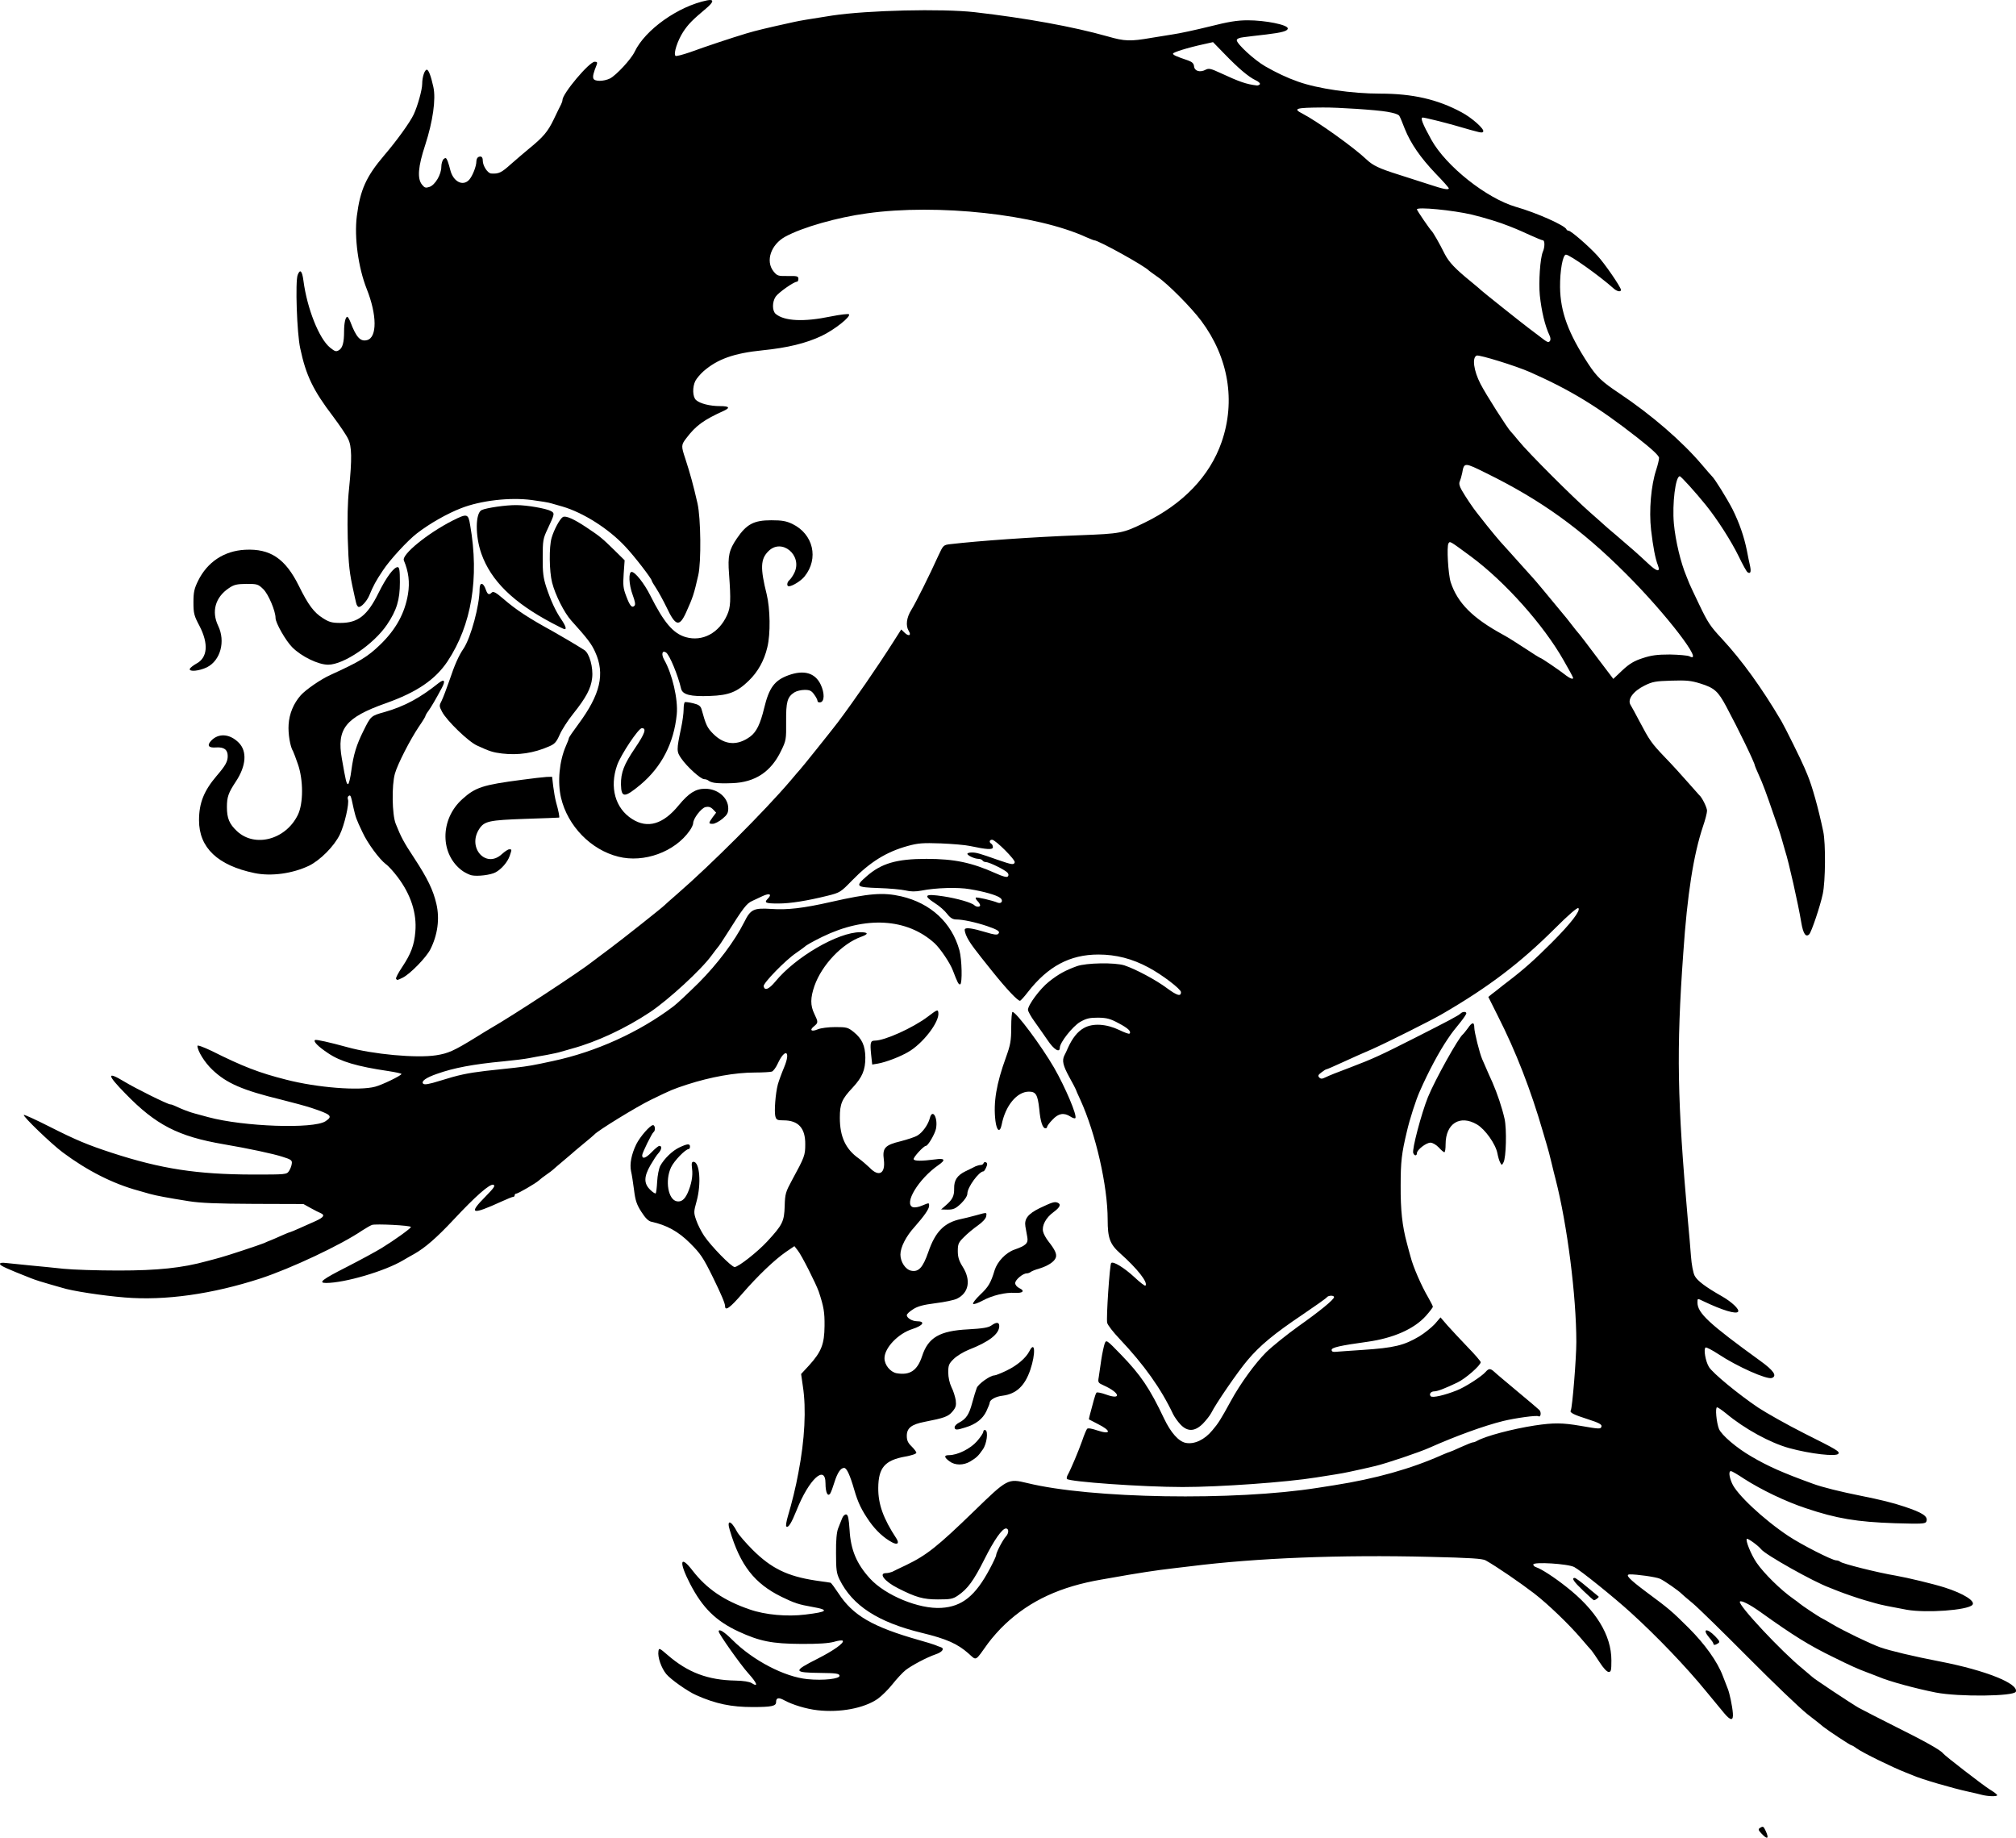 <svg xmlns="http://www.w3.org/2000/svg" width="1264.667" height="1152.694" viewBox="0 0 12646.672 11526.942"><path d="M11049.474 11500.274c-19-20-21-27-10-34 20-13 23-12 37 18 23 50 11 57-27 16m1384-242c-16-5-55-13-85-20-101-22-297-79-350-103-14-6-34-14-45-18-80-31-266-122-307-151-14-11-29-19-32-19-7 0-146-92-175-115-9-8-54-44-101-80-47-37-213-196-370-354s-314-312-350-342c-36-29-67-57-70-60-17-18-110-83-136-94s-145-28-189-27c-31 1-3 30 101 108 150 111 161 121 270 229 101 101 179 210 213 300 13 33 27 69 31 80 11 26 29 111 32 154 4 49-14 48-55-1-20-24-71-86-114-138-125-153-308-344-471-492-104-95-318-267-355-286-40-21-257-34-257-16 0 7 8 14 18 17 33 11 112 62 188 122 187 146 284 304 284 462 0 63-2 73-17 73-11 0-34-25-57-61-22-34-44-66-50-73-6-6-36-41-66-76-75-88-208-216-295-283-86-66-236-169-304-207-21-11-95-16-351-22-560-14-1086 7-1500 59-63 7-149 18-190 23s-129 19-195 30c-66 12-143 25-172 30-258 44-449 132-606 280-35 32-83 87-108 121-83 116-70 109-122 63-69-61-139-92-292-129-276-67-436-171-517-335-19-39-22-62-22-165-1-79 4-132 13-155 7-19 19-47 25-63s17-26 26-25c12 3 16 25 21 98 7 124 44 212 128 304 97 106 308 193 448 184 130-8 213-75 303-244 22-41 40-80 40-85 0-17 41-96 61-118 20-21 20-51 1-51-24 0-75 73-135 193-68 135-105 186-167 228-31 21-46 24-125 24-92 0-138-13-250-70-84-42-125-95-75-95 11 0 28-4 38-8 9-5 49-24 87-42 129-62 198-117 425-337 212-206 214-207 335-178 399 98 1298 113 1823 30 20-3 66-10 102-16 261-41 482-103 677-190 24-10 45-19 48-19 2 0 34-13 70-30 36-16 70-30 75-30 6 0 18-4 28-10 54-30 219-74 361-96 120-18 174-17 286 2 121 21 129 22 133 3 2-12-19-23-85-44-91-29-116-42-108-55 10-16 35-327 35-430 0-288-57-736-130-1020-5-19-17-66-26-105-9-38-22-88-29-110-6-22-18-60-25-85-75-259-169-502-282-724l-60-120 23-19c13-10 31-23 39-30s35-28 60-47c101-77 170-139 275-244 121-121 183-202 168-217-6-6-61 41-149 129-215 214-413 365-702 533-75 44-352 182-444 223-70 30-103 45-191 85-49 23-92 41-95 41-4 0-18 9-32 20-20 15-22 21-13 31 10 10 18 10 40-1 37-17 53-23 158-63 139-53 185-74 400-183 213-108 274-140 290-155 12-12 35-12 35 0 0 5-16 29-35 53-49 61-48 58-82 108-53 78-120 202-176 330-23 51-63 175-80 250-33 138-39 188-39 339-1 154 10 254 39 361 8 30 18 69 23 85 16 64 68 183 112 258 15 26 28 52 28 56 0 5-20 31-44 58-74 82-203 139-366 162-174 24-225 36-225 51 0 10 8 14 25 12 14-1 90-7 170-12 197-13 259-28 355-85 33-20 76-55 97-77l36-42 43 50c24 27 81 88 126 135 46 47 83 90 83 96 0 20-95 103-145 127-77 37-126 56-146 56-22 0-35 18-22 31 11 11 88-7 163-37 50-19 156-87 181-116 20-23 30-23 55 0 10 10 75 64 144 122 69 57 131 110 138 117 14 14 9 48-6 39-11-7-143 11-221 30-118 29-297 94-461 167-64 29-273 99-340 115-49 12-118 27-165 37-16 4-56 11-87 16-32 5-86 14-120 19-185 30-603 60-838 60-249 0-714-33-726-51-2-5 0-16 6-26 19-34 67-148 90-213 12-36 26-69 31-75 6-6 29-2 64 10 88 29 89 2 2-41-29-15-53-27-54-28-2-2 4-26 30-121 6-22 13-43 17-47 3-4 30 1 60 12 99 36 88-11-14-57-36-16-38-19-32-52 3-20 10-69 16-110 6-40 16-85 21-100 10-26 11-26 103 69 124 128 180 211 270 401 42 88 91 143 135 152 54 11 119-19 168-79 37-43 53-69 116-184 60-110 152-236 221-305 39-38 130-111 201-162 136-96 225-169 225-184 0-13-37-11-45 1-4 6-73 55-153 109-177 119-267 193-345 286-59 69-199 273-227 330-8 16-32 46-52 67-51 51-97 53-142 5-17-18-37-47-45-63-76-161-182-310-337-474-39-41-74-86-77-100-7-30 16-366 25-375 13-13 82 30 145 88 35 33 66 57 70 54 18-19-50-106-159-203-64-57-78-96-78-211 0-212-75-540-171-751-16-34-29-64-29-66s-18-36-40-76c-40-73-48-105-31-138 5-9 15-30 22-47 28-61 60-102 100-124 56-32 142-26 223 13 31 15 60 26 63 22 13-13-9-34-68-65-52-28-73-34-129-35-55 0-74 5-113 27-47 28-127 129-127 161 0 35-37 13-77-47-24-34-60-87-82-117s-40-63-41-73c0-30 75-132 132-177 59-47 103-71 175-97 59-21 238-24 298-5 72 24 199 92 267 143 64 47 88 54 88 25 0-19-119-110-204-155-102-55-204-81-314-81-179 0-317 74-443 236-23 30-45 54-49 54-15 0-83-72-170-180-115-143-141-178-161-216-12-23-18-47-15-53 8-12 48-6 135 20 45 14 67 17 74 10 15-15 1-25-68-49-71-24-154-42-195-42-21 0-37-9-57-35-15-20-49-50-75-66-79-51-66-62 52-44 85 13 177 39 194 56 13 12 36 12 36 0 0-5-7-17-16-26s-14-18-11-22c5-5 102 17 138 32 25 9 36-16 14-31-23-17-99-39-190-54-74-13-213-9-303 9-38 7-67 7-100-1-26-6-102-13-169-15-143-5-148-10-76-73 93-82 189-110 376-110 176 0 284 23 436 91 42 19 68 26 74 20 7-7 6-15-1-24-14-17-115-67-136-67-8 0-18-4-21-10-3-5-15-10-25-10-24 0-70-21-70-32 0-4 12-8 27-8 29 0 47 5 163 46 90 31 101 33 107 16 6-15-121-142-142-142-17 0-20 16-5 25 6 3 10 13 10 22 0 17-37 15-145-8-27-6-109-13-181-16-113-4-142-2-208 16-134 37-236 100-350 217-70 72-75 76-152 95-129 32-234 49-310 49-78 0-90-5-69-27 32-31 16-41-31-19-16 8-45 21-64 30-35 16-54 40-161 210-24 38-48 74-54 80-5 6-23 29-39 51-64 89-271 279-386 356-155 103-333 186-490 229-25 7-56 16-70 20-14 5-54 13-90 20-36 6-85 15-110 20s-97 14-160 20c-191 18-312 41-416 78-70 24-102 47-88 62 8 8 35 4 105-18 118-37 171-48 286-62 51-5 135-15 185-20 86-10 114-15 238-42 269-57 542-181 755-342 22-16 94-84 161-150 118-119 224-260 284-379 40-81 59-90 170-83 100 7 199-4 375-44 238-54 327-61 440-35 185 43 317 165 365 338 16 58 19 209 5 214-10 3-17-11-46-87-17-46-79-138-115-171-173-157-433-172-704-40-61 30-102 53-110 62-3 3-27 20-54 39-67 45-208 190-204 209 6 30 33 19 73-29 126-154 393-310 533-310 52 0 54 12 5 29-119 43-245 175-292 307-26 75-27 123-1 176 25 52 25 56-2 78-31 25-16 36 24 19 19-8 67-14 110-14 70 0 79 2 115 31 52 42 72 86 73 160 0 78-19 123-79 188-69 73-81 102-81 190 0 120 37 198 120 256 19 14 49 40 67 57 58 61 100 37 89-50-10-74 7-92 106-116 42-11 89-26 105-36 32-19 66-67 77-107 16-66 53-5 39 65-7 33-50 107-63 107-14 0-81 73-77 84 4 12 50 12 135 1 61-9 68 3 20 36-124 86-220 244-159 264 11 3 36-1 56-10 46-19 45-19 45 1s-31 64-90 131c-55 60-90 129-90 175s32 94 67 101c47 10 74-19 108-117 44-128 100-185 205-207 19-4 61-14 93-23 72-20 69-20 65 6-2 14-23 37-53 58-27 19-67 52-87 73-34 33-38 44-38 87 0 37 7 61 31 99 53 84 38 164-37 200-16 8-76 21-134 28-79 10-114 20-142 39-21 13-38 29-38 36 0 17 32 37 62 38 57 0 42 27-27 49-89 28-175 118-175 183 0 42 36 86 75 94 84 15 131-16 161-107 38-117 110-159 289-168 90-5 127-11 145-24 32-23 50-22 50 3 0 50-63 99-194 150-32 13-74 39-92 57-30 29-34 40-34 84 0 30 8 67 20 92 12 23 23 60 27 82 4 34 1 46-21 72-26 31-51 40-174 64-83 16-112 39-112 88 0 28 7 44 30 66 16 16 30 34 30 40 0 7-31 17-70 24-128 23-168 70-169 196-1 102 31 192 114 318 19 30 7 42-27 24-51-27-101-73-142-131-50-72-72-117-96-200-26-90-47-136-63-136-22 0-42 30-61 90-9 30-21 62-26 70-16 24-30-6-30-63 0-122-104-26-181 168-33 82-53 114-65 102-4-4 1-33 10-64 24-80 50-184 66-273 40-207 50-401 28-542l-11-77 50-54c77-85 96-133 97-247 1-87-5-121-36-215-17-49-108-230-132-259l-21-27-53 36c-71 49-177 150-274 262-76 88-108 112-108 78 0-17-24-74-76-180-62-126-78-149-144-215-73-73-146-113-242-134-19-4-38-23-63-62-29-45-38-71-46-137-6-45-14-99-19-119-9-44 2-104 33-168 24-48 87-120 105-120 14 0 16 36 3 44-10 7-71 130-71 145 0 26 23 18 58-18 22-23 44-41 50-41 18 0 14 24-6 46-10 10-32 44-50 75-42 73-42 115-2 154 16 16 32 26 35 23s7-37 9-74c2-38 11-82 19-98 25-46 78-97 122-117 49-23 65-24 65-4 0 8-4 15-8 15-20 0-92 74-111 115-39 83-18 205 38 213 27 4 47-11 66-52 24-54 34-108 28-152-4-34-3-44 9-44 39 0 50 138 19 249-18 64-18 71-2 117 9 27 32 72 50 99 44 65 171 195 191 195 23 0 142-93 205-161 96-104 106-125 109-221 2-77 6-89 46-163 79-145 83-156 83-225 1-101-43-150-136-150-40 0-46-3-52-27-7-31 1-141 16-198 6-22 24-71 40-109 43-103 5-121-41-21-11 24-27 45-36 49-8 3-57 6-107 6-125 0-278 28-424 75-96 32-94 31-228 96-89 43-335 194-355 218-3 4-30 26-60 51s-57 47-60 50-34 30-70 60-67 57-70 60-21 17-40 30-41 30-48 37c-18 17-131 83-143 83-5 0-9 5-9 10 0 6-4 10-10 10-5 0-37 13-72 29-188 86-211 80-101-31 53-54 63-68 50-74-22-8-112 71-251 220-104 111-177 175-246 214-19 10-51 29-70 40-114 68-366 142-483 142-53 0-23-23 129-100 82-42 180-95 218-118 80-49 185-124 185-133 1-10-222-21-244-13-11 4-38 20-60 34-135 92-448 239-640 302-302 98-598 140-851 119-137-11-334-41-394-61-14-4-45-13-70-20-50-14-95-28-125-40-147-58-189-77-193-87-3-9 8-12 40-8 24 2 90 9 148 15 58 5 152 15 210 21s213 11 345 11c246 0 399-16 555-59 30-8 69-18 85-23 39-10 244-78 273-90 12-6 32-14 45-19 12-5 43-18 69-30s50-21 53-21c2 0 28-11 57-24s74-33 101-45c50-23 58-37 30-49-10-4-38-18-63-32l-45-25-310-1c-229-1-336-5-410-17-131-21-202-34-245-46-19-6-51-14-70-20-159-43-321-125-475-240-70-52-252-227-244-235 3-3 75 30 160 73 168 85 240 115 393 165 310 101 534 135 883 136 210 0 213 0 228-23 8-12 16-33 17-46 3-20-5-26-57-42-57-19-217-53-370-79-286-49-426-121-617-318-117-119-119-143-5-74 69 42 271 142 287 142 6 0 18 4 28 9 20 10 58 26 87 36 19 7 37 12 123 35 222 60 659 75 735 26 48-32 38-42-88-84-33-11-118-34-190-52-243-59-343-103-431-187-49-46-93-118-94-150 0-7 37 7 88 31 198 99 299 138 469 181 194 50 459 71 558 44 43-11 165-70 165-80 0-3-37-11-82-18-197-29-301-60-378-112-63-42-95-74-82-83 8-4 89 14 202 45 161 45 434 70 557 51 77-12 112-28 247-111 38-24 83-51 100-61 128-73 562-357 636-417 8-6 55-42 104-78 82-61 334-261 346-274 3-4 39-35 80-71 209-181 551-523 710-710 30-36 57-67 60-70 7-6 203-251 237-296 105-140 246-344 349-506l49-77 22 21c26 25 43 16 25-12-20-33-14-83 16-131 28-45 115-219 170-341 30-65 32-67 74-72 181-21 518-45 813-56 259-10 269-12 405-78 242-117 411-293 485-507 89-257 43-531-128-760-62-83-211-234-276-277-25-18-48-34-51-37-25-29-318-191-344-191-4 0-25-9-49-19-313-144-935-212-1377-150-186 25-406 88-512 146-90 49-126 153-74 218 23 28 28 30 90 29 58-1 66 1 66 18 0 10-4 18-10 18-19 0-117 69-133 94-22 33-22 89 1 108 54 45 176 51 344 16 59-12 111-18 115-14 14 14-90 97-172 136-98 46-212 74-370 90-179 18-283 55-371 132-19 17-42 44-50 59-20 39-18 102 4 121 24 22 87 38 150 38 58 0 66 10 25 29-128 58-176 93-236 172-33 43-33 49-6 130 31 96 49 161 76 279 21 92 24 367 5 450-27 119-34 140-76 233-43 95-67 88-124-33-20-41-49-94-64-117s-28-44-28-48c0-12-109-154-166-214-104-112-264-213-394-251-25-7-56-16-70-20-14-5-69-14-123-21-136-18-319 3-442 51-86 33-198 96-279 159-57 44-168 164-212 231-46 69-59 93-87 160-15 34-48 70-64 70-7 0-15-12-18-28-4-15-10-45-15-67-26-116-32-165-37-335-3-118-1-230 8-310 19-189 18-268-6-315-10-22-53-85-94-140-125-164-170-257-206-427-21-93-32-421-16-461 15-39 28-26 36 36 23 175 98 364 167 420 31 25 38 27 56 16 23-14 32-49 32-118 0-52 9-91 20-91 4 0 13 15 20 33 36 95 62 124 104 113 64-16 63-158-2-321-53-134-79-324-62-457 21-164 58-247 171-380 79-92 164-210 186-258 24-51 53-154 53-191 0-42 15-89 29-89 11 0 26 39 41 108 17 76-3 216-51 364-45 136-51 211-20 249 16 20 23 22 47 14 36-13 74-78 74-126 0-20 7-42 15-49 12-10 16-8 25 14 5 15 13 39 16 54 18 74 79 106 119 62 21-24 45-84 45-116 0-12 6-24 14-27 17-7 26 1 26 23 0 33 31 80 53 81 48 3 64-5 125-60 35-31 85-73 110-94 91-74 120-108 157-185 20-42 41-85 46-94 5-10 9-22 9-28 0-40 168-240 202-240 15 0 18 4 13 18-21 52-26 74-21 87 7 20 64 19 104 0 39-20 133-121 155-168 66-138 273-285 454-322 45-9 43 9-4 49-87 73-114 100-146 149-35 54-62 136-48 150 4 4 45-7 92-23 101-37 258-89 354-118 61-18 118-32 300-72 37-8 84-16 238-40 221-33 686-44 892-21 321 37 615 90 835 152 107 31 142 32 275 9 28-5 86-14 130-21 44-6 149-29 234-50 119-30 173-39 240-39 110 0 251 28 251 51 0 16-35 26-135 38-55 6-119 14-142 17-27 3-43 10-43 19 0 23 111 125 179 164 70 40 137 72 206 96 123 44 338 75 514 75 205 0 361 36 511 117 66 35 145 106 136 121-7 11-10 10-176-38-66-19-191-50-203-50-17 0-3 37 54 140 92 165 345 366 529 420 133 38 309 117 318 141 2 5 8 9 14 9 14 0 122 93 179 155 46 49 149 199 149 216 0 15-25 10-46-9-87-78-275-212-299-212-20 0-38 101-37 204 2 155 51 288 177 481 55 83 84 111 195 185 203 136 394 301 520 450 30 36 58 67 61 70 17 15 95 141 129 207 43 87 72 170 90 259 6 32 15 76 20 97 8 38 2 51-16 39-6-4-30-47-54-97-47-97-136-236-208-325-63-78-155-180-163-180-27 0-48 174-37 297 10 108 43 246 79 331 5 12 13 32 18 45 5 12 33 72 62 132 54 113 70 137 143 215 125 135 250 308 372 515 23 39 126 247 145 293 5 12 13 32 19 45 30 72 68 208 99 355 16 75 14 314-3 392-16 76-71 239-85 253-21 21-38-3-50-75-19-115-79-382-101-448-4-14-13-45-20-70s-16-54-20-65-19-54-33-95c-42-123-67-192-93-248-13-29-24-55-24-57 0-16-103-228-179-370-52-97-74-117-163-145-58-18-87-21-181-18-99 3-119 6-169 31-71 35-109 87-88 121 7 11 32 57 55 101 65 123 76 139 161 228 44 45 108 116 144 157s68 77 71 80c17 13 49 78 49 98 0 13-11 57-25 97-60 179-99 427-124 795-44 614-38 920 29 1680 7 69 15 168 19 220 4 55 14 108 24 126 16 30 67 69 171 128 61 35 110 81 101 96-11 18-100-9-219-66-37-18-36-18-36 9 0 66 73 133 393 365 85 61 108 95 74 108-31 12-219-72-335-149-40-26-76-45-81-42-14 8-1 86 21 122 23 38 183 170 309 255 52 34 181 107 288 161 206 103 224 114 215 128-12 20-177 1-308-35-120-33-281-121-397-218-26-21-51-38-56-38-13 0-4 96 12 136 16 38 110 119 204 173 102 60 196 102 384 170 58 22 181 52 302 76 116 23 202 44 270 67 118 39 153 62 141 94-6 15-25 16-199 11-236-8-364-29-557-94-127-42-279-115-388-185-40-27-77-48-82-48-15 0-12 33 6 75 28 69 198 228 354 332 81 54 275 153 300 153 9 0 20 4 26 9 13 12 234 68 349 87 74 13 236 52 305 74 120 38 197 87 174 110-33 33-287 51-410 30-104-19-168-32-194-40-14-4-45-13-70-20-42-12-127-41-177-61-13-5-33-13-45-18-101-37-401-206-428-240-19-24-83-70-90-66-11 7 26 99 61 150 46 67 153 172 229 225 19 13 37 27 40 30 9 9 124 86 140 93 8 4 38 20 65 37 71 42 234 121 300 145 62 22 213 58 380 90 282 55 491 138 472 189-12 29-357 33-502 5-126-25-293-70-360-99-11-4-40-16-65-25-64-24-101-40-220-99-148-72-247-133-455-282-67-48-123-76-129-65-13 20 263 315 394 421 30 25 57 48 60 51 8 10 240 164 290 193 25 14 133 69 240 123 171 85 274 142 290 163 13 17 251 200 292 226 27 16 48 32 48 37 0 9-55 8-95-2m-2565-7006c0-2-9-20-20-40-11-19-29-51-40-71-126-222-367-492-580-650-136-100-132-98-142-83-12 19-2 193 14 244 43 130 137 224 325 327 32 17 97 58 145 90s90 58 93 58c6 0 120 77 164 112 23 17 41 23 41 13m436-124c54-18 91-23 171-23 56 1 111 6 122 11 100 54-145-266-399-519-279-279-532-461-874-629-139-69-140-69-152-1-4 19-11 43-15 52-6 12-3 29 12 55 22 39 73 115 96 143 6 8 35 44 63 80 29 36 66 81 83 100 18 19 70 78 117 130s87 97 90 100c5 4 100 118 188 225 10 11 33 40 52 65s37 47 40 50c7 7 55 69 144 188l78 103 57-54c44-41 74-59 127-76m96-582c-17-44-30-113-43-222-14-123 0-280 32-377 10-30 18-64 18-75 0-14-43-54-137-128-247-193-415-296-672-410-88-39-318-110-335-104-30 12-19 95 24 178 33 65 173 284 190 299 4 3 26 30 51 60 56 70 338 352 450 450 47 41 87 77 90 80s34 30 70 60c89 76 135 116 200 177 55 52 79 57 62 12m-676-1410c3-6 2-21-4-32-29-62-50-150-61-252-8-83 2-233 19-273 13-29 13-72 0-72-5 0-40-14-77-31s-78-35-90-40c-13-5-33-13-45-18-56-23-155-53-233-72-120-28-345-50-345-33 0 7 82 126 91 134 9 7 52 82 84 147 27 51 63 90 165 173 30 25 57 47 60 51 6 7 256 206 296 236 16 12 49 37 74 56 50 39 56 42 66 26m-636-955c0-4-37-46-83-93-94-99-155-186-193-280-14-37-29-73-34-81-4-9-34-19-76-26-67-12-313-28-404-27-173 1-190 7-127 39 94 49 321 211 402 288 39 37 79 56 200 94 55 18 141 45 190 61 90 30 125 37 125 25m-1185-653c3-6-9-17-27-25-46-22-110-77-195-165l-72-74-58 13c-102 22-193 51-193 59 0 9 21 18 92 42 28 10 38 19 40 38 3 30 38 40 73 21 19-10 33-7 91 20 123 57 164 71 231 79 6 0 14-3 18-8"/><path d="M5128.474 10727.274c-71-8-156-34-208-62-36-20-52-17-52 11 0 25-27 31-148 31-133 0-230-20-352-74-53-23-161-99-189-133-31-38-55-106-49-143 3-22 6-21 58 24 127 110 253 157 425 160 49 1 88 7 102 16 44 28 34 0-20-60-49-54-187-249-187-264 0-20 35 2 86 53 129 129 327 232 471 246 100 10 205-2 201-22-2-13-23-16-118-17-174-2-176-10-20-89 99-50 170-100 158-113-4-4-29-1-55 7-33 9-99 14-208 13-179-1-257-16-391-78-142-66-225-148-303-298-72-139-64-187 15-84 89 115 198 189 359 244 97 34 235 46 348 32 142-17 153-29 45-48-86-15-113-24-193-63-170-83-260-198-325-417-22-70 7-65 45 8 10 19 54 70 99 115 116 115 216 164 391 191 50 7 93 14 96 14 4 0 26 30 50 66 91 140 213 211 509 295 41 11 84 25 95 29 11 5 28 11 37 14 27 8 12 31-30 45-58 20-150 69-189 99-19 15-56 55-83 89s-69 75-93 92c-86 59-236 87-377 71m5620-417c0-5-11-21-25-37-48-56-18-65 35-11 29 30 32 37 20 45-18 12-30 13-30 3m-817-333c-60-57-75-80-53-80 5 0 40 25 77 57 38 31 70 58 73 60 4 4-20 23-30 23-3-1-33-27-67-60m-3975-811q-52.5-39-3-39c53 0 134-40 175-87 22-25 40-52 40-60s6-13 13-10c19 7 9 86-16 121-29 42-39 51-78 75-43 26-96 26-131 0m32-214c0-8 12-21 28-29 44-23 63-51 82-123 10-37 23-80 29-95 10-25 84-78 110-78 7 0 41-13 76-30 67-32 122-79 144-122 36-71 40 16 6 116-34 101-88 152-173 163-45 5-82 26-82 45 0 4-9 28-21 53-23 48-66 82-134 102-52 17-65 16-65-2m116-774c-4-5 17-31 44-57 52-49 67-74 91-154 17-54 70-110 124-129 72-25 88-40 81-78-3-18-9-48-12-67-8-48 16-79 89-115 78-37 93-42 112-35 25 10 17 29-25 60-48 35-74 85-65 122 3 15 19 43 34 62 40 51 53 78 46 100-8 26-49 53-105 70-25 7-49 17-54 22-6 4-16 8-24 8-24 0-72 40-72 61 0 11 11 24 25 31 38 17 24 33-25 30-62-4-144 16-205 49-30 16-56 25-59 20m-170-619c41-35 52-59 51-104-1-53 19-83 72-109 25-12 54-26 63-31 10-4 24-8 32-8s16-5 18-12c2-6 9-8 16-4 8 5 8 13 0 31-6 14-14 25-17 25-28 0-101 100-101 139 0 15-15 38-40 63-34 32-48 38-83 38l-42-1zm3476-268c-6-11-13-36-17-57-11-58-77-151-128-181-107-63-197-6-197 124 0 28-3 50-8 50-4 0-20-13-35-30-16-17-39-30-52-30-27 0-85 45-85 66 0 18-16 18-23-1-9-21 51-248 92-350 45-110 192-374 220-395 4-3 17-20 30-37 27-40 41-42 41-5 0 28 33 160 49 197 5 11 16 36 24 55s26 60 40 90c31 71 61 160 77 231 14 64 10 244-7 273-10 19-11 19-21 0m-3166-261c-14-116 6-233 66-398 28-78 33-103 33-188 0-53 4-97 8-97 23 0 181 212 261 350 71 124 147 303 133 316-3 4-18-1-31-10-41-26-75-20-112 20-19 19-34 40-34 45s-4 9-10 9c-18 0-32-42-39-121-10-90-21-109-65-109-75 0-148 88-171 208-11 52-31 39-39-25m-780-418c-7-72-4-85 23-85 63 0 239-80 331-149 62-47 65-48 68-26 8 58-99 196-192 248-55 31-137 62-187 71l-36 6zm-2980-473c-3-5 14-37 38-73 56-84 76-138 83-222 10-116-28-233-111-343-24-32-57-69-74-81-40-30-115-131-147-201-40-84-42-92-56-152-17-80-18-82-30-75-6 4-8 13-5 21 10 25-22 163-51 222-35 72-122 160-193 195-103 49-237 68-342 46-231-48-348-159-348-331 0-109 31-185 110-278 56-65 70-90 70-125 0-40-23-57-72-54-47 4-60-11-33-41 46-50 117-46 174 11 54 54 47 146-18 244-47 71-56 97-56 160 0 70 15 106 63 151 112 105 306 54 382-102 35-71 35-220 0-319-13-38-27-74-30-80-18-27-32-111-28-167 4-68 31-133 76-184 31-35 128-102 187-128 184-84 232-113 312-190 99-96 154-197 174-317 12-74 4-140-26-211-15-37 149-170 306-250 92-46 98-44 110 29 58 331 9 626-142 854-77 115-193 194-388 263-253 90-308 160-275 347 25 143 29 160 39 160 5 0 15-40 21-88 13-97 32-159 75-245 47-95 47-95 133-119 123-35 222-88 338-181 37-29 46-16 21 30-38 71-65 117-84 144-11 14-19 29-19 33 0 3-18 33-41 66-55 82-133 234-150 294-21 74-18 258 5 315 34 85 50 115 116 215 84 128 119 201 139 287 22 94 8 195-38 286-26 51-125 152-171 176-38 19-37 18-44 8"/><path d="M2958.474 5490.274c-14-3-38-15-55-26-144-102-146-324-3-452 82-74 128-89 373-121 66-9 136-17 155-18l35-1 7 60c4 33 12 78 18 100 15 52 23 95 19 96-2 1-98 4-214 8-224 8-255 14-287 63-77 118 42 251 142 158 18-16 38-30 46-30 17 0 17-1 3 41-13 39-53 85-90 104-30 16-112 26-149 18m920-117c-172-43-317-192-359-369-23-99-11-229 30-324 11-24 19-46 19-50 0-5 27-44 59-87 139-188 169-316 106-454-23-51-48-84-150-197-44-49-100-160-120-238-18-70-20-224-3-281 15-51 51-118 70-130 18-11 70 12 152 67s92 63 169 138l67 66-6 84c-5 72-3 92 16 141 23 62 36 76 52 60 7-7 3-28-11-66-25-67-28-146-7-146 22 0 79 72 117 148 85 169 143 238 222 261 105 30 209-25 260-139 22-49 24-91 12-256-9-115 0-152 49-224 61-90 107-114 216-114 68 0 94 5 132 23 132 64 167 217 77 329-22 28-77 62-99 62-15 0-12-26 4-39 8-7 22-27 31-46 52-110-80-219-163-135-50 49-52 106-11 270 22 90 25 249 4 333-19 82-59 154-116 209-73 71-125 92-243 96-124 5-173-8-182-46-19-83-73-214-95-227-24-15-30 12-11 46 51 89 88 249 79 342-18 181-95 330-227 441-101 84-121 84-123 0-1-76 19-127 89-230 61-90 73-124 42-124-21 0-131 165-155 232-49 139-12 271 94 338 97 62 195 33 292-86 64-77 106-104 166-104 79 0 145 56 145 123 0 29-7 41-37 66-21 17-48 31-60 31-28 0-28-3-1-41l22-29-20-21c-15-15-28-18-47-14-27 7-77 72-77 101 0 9-10 30-22 47-93 133-287 204-448 163"/><path d="M4483.474 4910.274c-16-2-34-9-39-14-6-5-18-9-27-9-22 0-107-77-143-129-31-44-31-53-2-191 9-41 16-94 16-117s3-44 8-46c4-2 27 1 52 7 34 8 46 17 52 36 28 102 36 118 75 157 71 70 151 75 232 15 38-29 62-78 86-177 31-129 65-175 153-207 97-35 167-15 202 59 25 53 24 106-2 111-10 2-18-2-18-8 0-7-9-25-21-41-17-24-28-29-60-29-22 0-51 7-65 16-44 29-52 59-51 184 1 111 0 118-32 183-63 131-163 197-306 202-44 2-93 1-110-2m-1335-184c-56-7-76-13-156-50-54-24-190-156-219-211-19-36-19-40-3-70 9-18 31-76 49-128 32-96 58-155 89-200 45-68 100-269 100-372 0-45 23-44 39 3 11 31 20 36 38 18 9-9 27 1 70 38 83 72 160 122 313 206 50 28 142 82 197 117 32 20 57 110 49 176-7 65-39 124-119 224-33 41-71 100-84 130-21 47-31 59-66 74-98 43-194 57-297 45m-1958-531c3-7 21-21 40-32 72-37 79-125 21-237-34-64-38-79-38-148 0-64 5-86 29-135 58-118 163-188 295-195 158-8 252 55 337 226 59 120 95 168 151 203 39 25 57 30 110 30 110 0 169-46 239-188 49-99 96-162 120-162 11 0 14 20 14 95 0 110-20 176-81 266-83 123-272 251-369 251-62 0-167-51-225-109-41-41-105-153-105-184 0-44-45-150-77-181s-38-33-106-33c-61 1-78 5-110 27-85 57-110 146-67 236 47 97 15 217-70 260-49 24-114 30-108 10m2273-287c-244-129-384-266-444-436-39-111-38-254 2-273 30-14 154-32 219-31 65 0 185 21 215 37 25 14 25 16-20 112-29 61-31 73-31 180-1 93 4 128 22 184 29 87 58 150 94 203 28 41 35 64 21 62-5 0-40-18-78-38"/></svg>